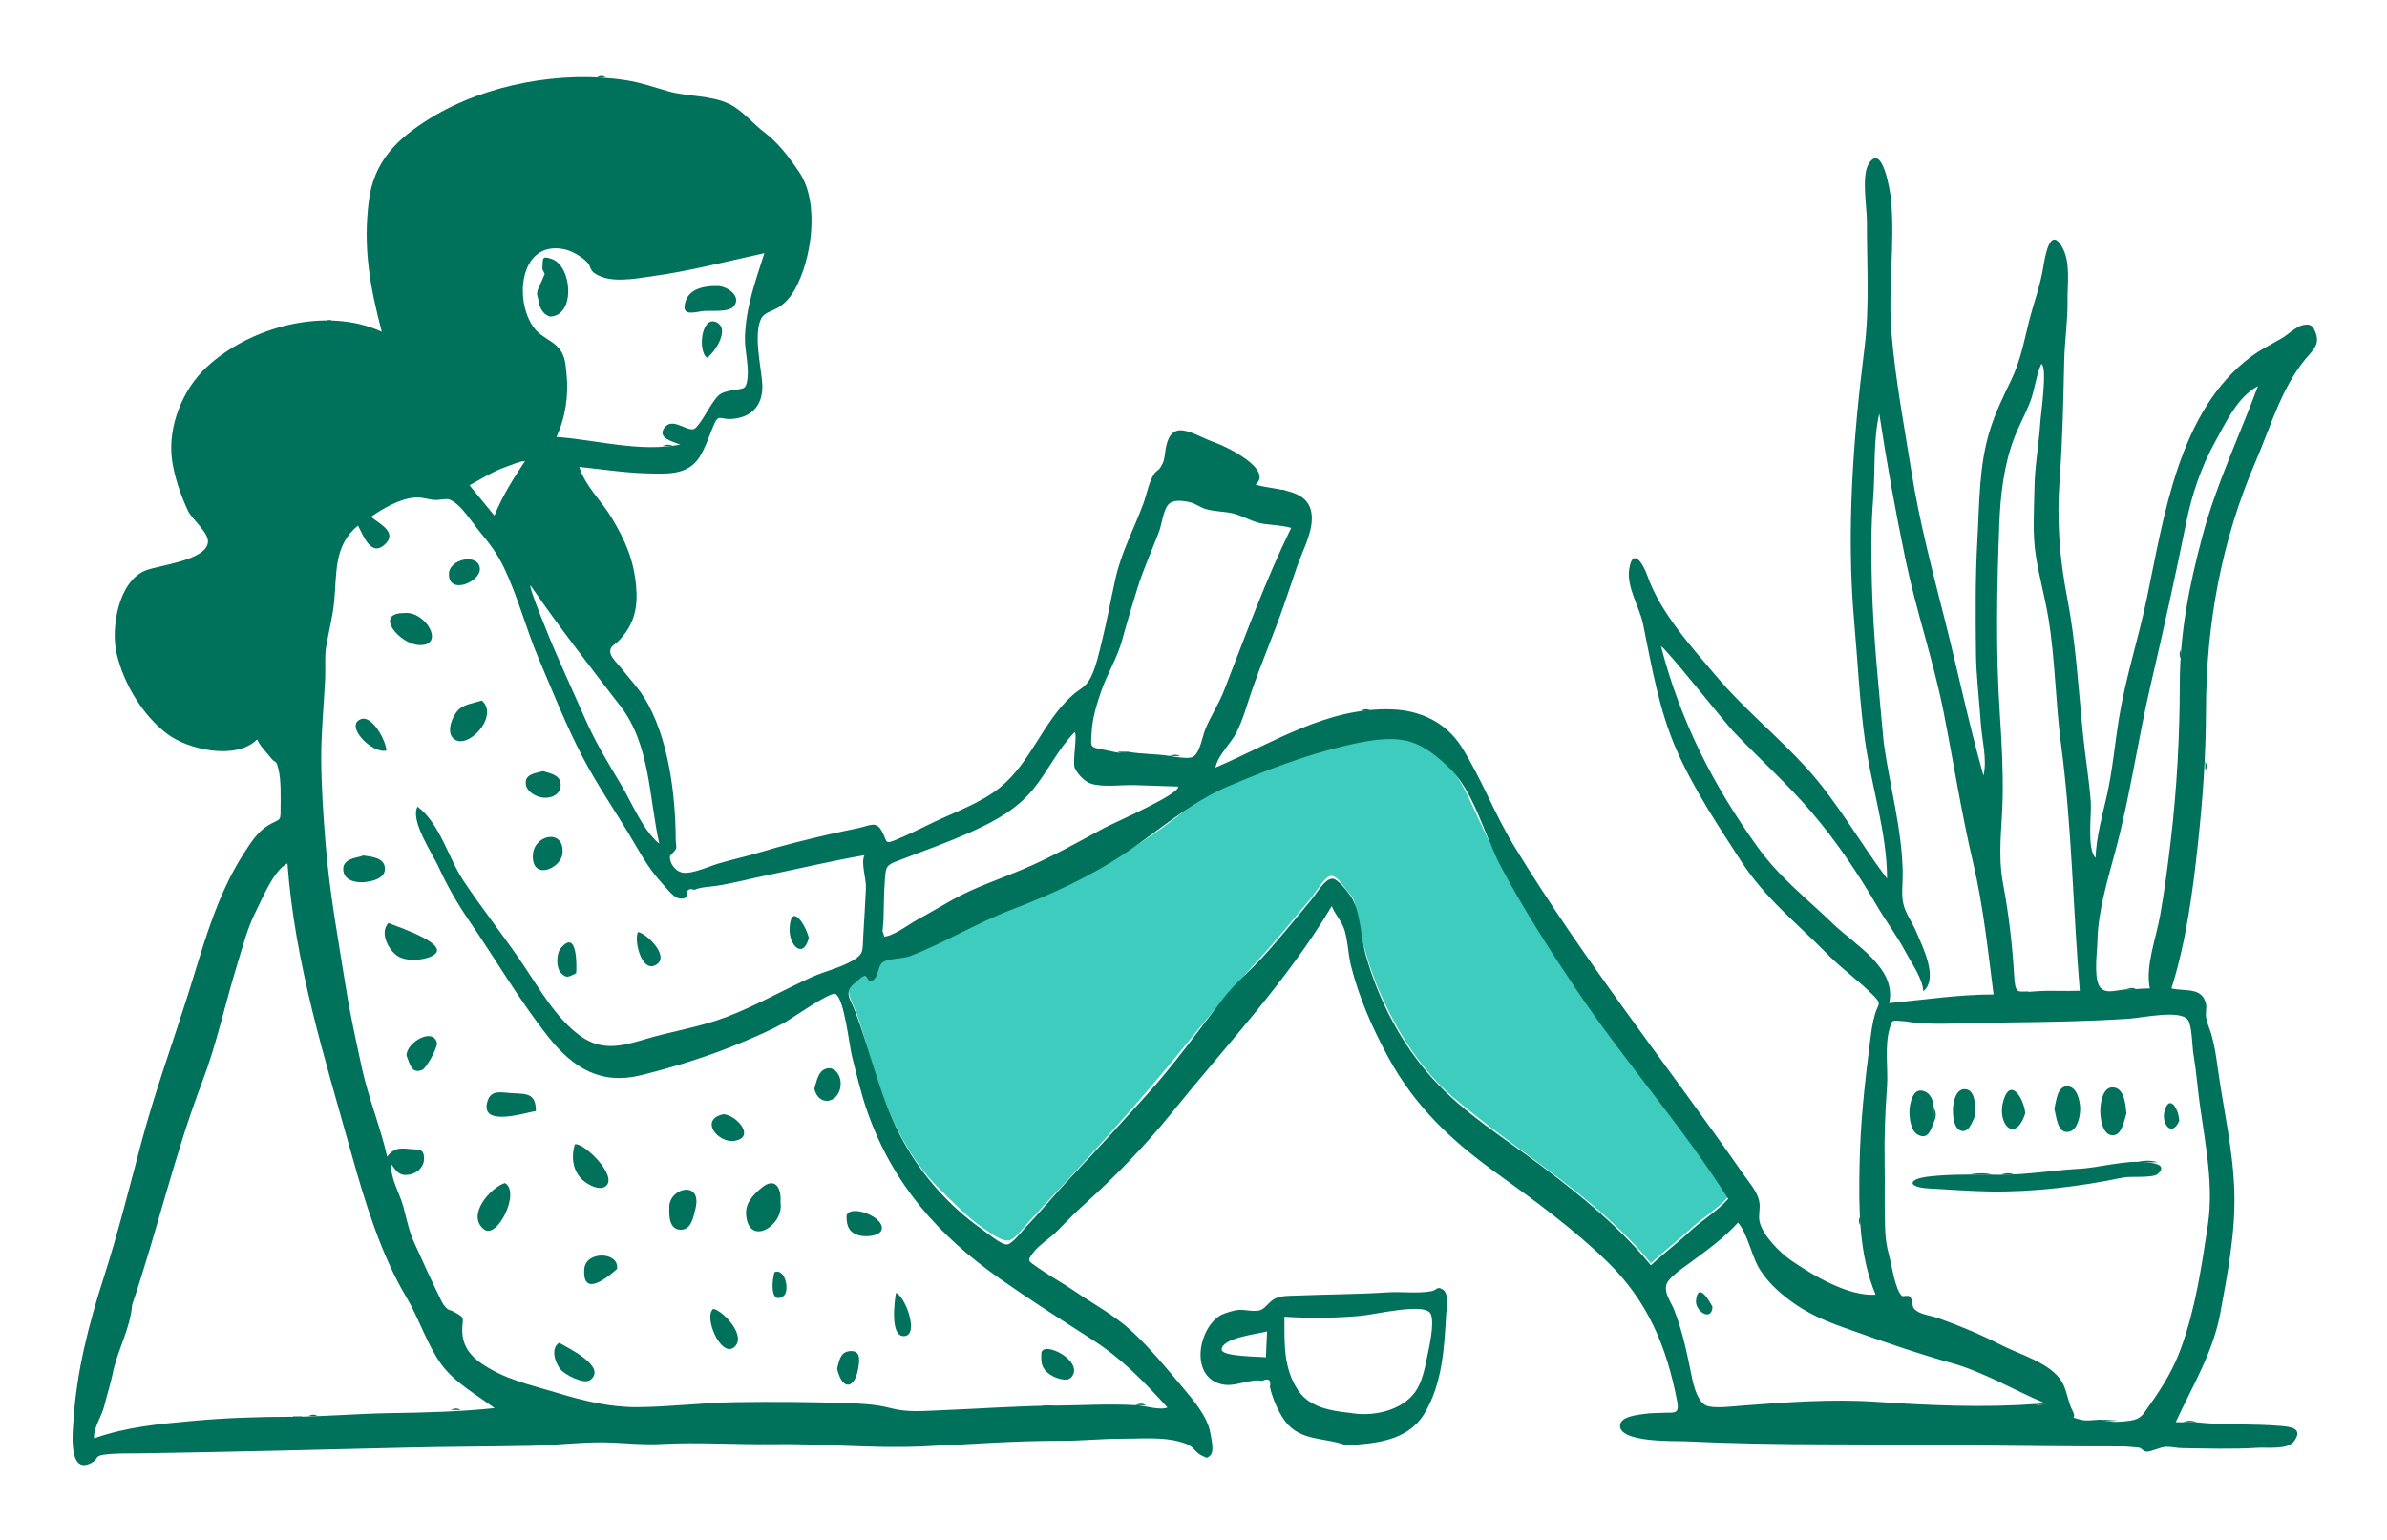 <svg width="341" height="220" viewBox="0 0 341 220" fill="none" xmlns="http://www.w3.org/2000/svg">
<g filter="url(#filter0_d)">
<path fill-rule="evenodd" clip-rule="evenodd" d="M246.888 165.978C245.369 167.735 243.126 169.039 241.404 170.645C239.597 172.332 237.636 173.807 235.835 175.473C227.894 165.768 217.016 159.816 207.592 151.762C203.124 147.944 199.833 142.765 197.424 137.449C196.189 134.724 195.276 131.919 194.563 129.017C194.241 127.709 193.927 126.406 193.716 125.081C193.462 123.475 193.396 123.339 192.313 122.086C191.847 121.547 190.944 119.972 190.031 120.145C189.263 120.291 187.857 122.63 187.372 123.208C185.036 125.987 182.772 128.85 180.314 131.521C176.552 135.609 173.128 139.631 169.636 143.963C162.491 152.826 154.785 161.169 147.008 169.509C146.432 170.127 145.087 171.941 144.258 172.184C143.251 172.481 141.613 171.245 140.599 170.554C138.149 168.887 136.219 166.823 134.125 164.756C130.04 160.724 127.273 155.063 125.412 149.677C124.298 146.453 123.573 143.111 122.424 139.898C121.944 138.559 120.858 136.913 121.41 135.746C121.574 135.399 122.619 134.475 122.988 134.404C123.424 134.321 124.15 134.918 124.302 134.877C125.748 134.481 124.945 132.967 125.805 132.153C126.293 131.691 128.773 131.758 129.514 131.504C132.221 130.576 134.65 128.804 137.21 127.746C147.925 123.319 158.771 119.013 168.021 111.784C170.42 109.909 172.014 108.501 174.877 107.289C177.77 106.065 180.678 104.972 183.629 103.904C186.234 102.961 188.852 102.077 191.542 101.402C194.451 100.671 198.578 99.745 201.484 100.686C207.192 102.534 209.036 107.237 211.309 112.198C214.384 118.911 218.102 125.262 222.134 131.441C229.888 143.328 239.32 153.995 246.888 165.978Z" fill="#3DCCBE"/>
<path fill-rule="evenodd" clip-rule="evenodd" d="M74.988 60.888C74.674 60.728 72.222 61.727 71.81 61.879C70.166 62.489 68.617 63.503 67.068 64.327C68.255 65.772 69.443 67.217 70.629 68.662C71.793 65.808 73.289 63.453 74.988 60.888ZM75.797 78.646C75.393 78.691 78.803 86.886 79.202 87.806C80.651 91.152 82.172 94.466 83.64 97.804C85.063 101.039 86.867 104.015 88.685 107.037C90.24 109.621 91.84 113.632 94.186 115.546C92.704 108.975 92.9 101.42 88.651 95.904C84.248 90.184 79.894 84.599 75.797 78.646ZM246.888 166.27C240.307 155.85 232.07 146.632 225.209 136.398C221.366 130.668 217.627 124.864 214.393 118.764C212.04 114.327 210.578 107.996 206.945 104.604C205.344 103.11 203.633 101.647 201.484 100.977C198.544 100.061 194.496 100.969 191.542 101.694C186.038 103.043 180.661 105.139 175.448 107.34C170.159 109.572 165.648 113.582 160.87 116.804C155.744 120.26 150.196 122.778 144.454 124.982C139.454 126.901 135.005 129.657 130.032 131.588C129.041 131.973 127.018 131.917 126.187 132.419C125.291 132.959 125.644 134.555 124.556 135.144C124.066 135.41 123.902 134.447 123.526 134.463C123.065 134.482 122.645 135.023 122.201 135.365C120.393 136.759 121.501 137.689 122.217 139.608C124.549 145.861 125.803 152.222 129.079 158.124C131.772 162.976 135.626 167.324 140.164 170.536C140.854 171.025 143.104 172.919 143.914 172.793C144.644 172.68 146.128 170.74 146.632 170.214C148.917 167.824 151.006 165.254 153.289 162.86C156.818 159.161 160.216 155.363 163.64 151.614C167.616 147.261 171.135 142.329 174.716 137.679C176.363 135.539 178.483 133.797 180.314 131.813C182.776 129.145 185.036 126.278 187.372 123.5C188.078 122.659 189.262 120.508 190.36 120.534C191.129 120.551 192.486 122.363 192.888 122.931C194.384 125.041 194.378 128.852 195.121 131.486C196.937 137.909 200.21 144.183 204.699 149.139C209.163 154.068 214.881 157.574 220.161 161.535C225.881 165.828 231.299 170.221 235.835 175.765C237.636 174.098 239.597 172.624 241.404 170.937C243.126 169.33 245.369 168.027 246.888 166.27ZM162.186 195.75C163.465 195.763 165.632 196.55 166.776 196.076C163.381 192.32 160.264 189.097 155.969 186.344C151.512 183.488 147.07 180.657 142.741 177.61C134.018 171.47 127.601 164.189 123.957 153.963C123.019 151.33 122.39 148.568 121.703 145.862C121.333 144.404 120.596 137.584 119.346 136.995C118.605 136.646 113.029 140.565 112.146 141.053C110.08 142.195 108.007 143.081 105.871 143.975C101.281 145.897 96.549 147.363 91.682 148.587C85.846 150.054 81.871 147.626 78.256 143.039C74.154 137.836 70.746 131.964 66.996 126.5C65.291 124.014 63.878 121.532 62.619 118.791C61.794 116.997 58.525 112.158 59.655 110.246C62.878 112.7 64.037 117.579 66.233 120.864C68.969 124.958 72.052 128.819 74.802 132.909C77.115 136.349 79.474 140.517 82.891 142.99C85.897 145.165 88.752 144.496 91.986 143.519C95.906 142.334 99.97 141.75 103.812 140.281C107.969 138.691 111.903 136.436 115.959 134.597C117.85 133.74 120.114 133.253 121.896 132.184C123.432 131.263 123.203 130.776 123.316 128.816C123.448 126.528 123.599 124.238 123.701 121.948C123.768 120.41 122.937 118.324 123.501 117.175C118.896 117.974 114.395 119.043 109.822 119.989C107.318 120.507 104.904 121.147 102.375 121.554C101.411 121.709 100.093 121.705 99.23 122.125C98.541 121.927 98.19 122.053 98.176 122.502C98.143 122.746 98.091 122.986 98.02 123.223C96.608 123.865 95.786 122.487 94.561 121.166C93.05 119.535 91.918 117.698 90.81 115.781C88.331 111.496 85.473 107.466 83.179 103.06C80.841 98.569 78.942 93.76 76.959 89.101C75.141 84.826 73.976 80.202 71.966 76.029C71.069 74.166 69.933 72.625 68.605 71.051C67.51 69.752 65.825 66.951 64.189 66.354C63.757 66.197 62.624 66.462 62.133 66.427C61.154 66.357 60.281 65.997 59.279 66.076C57.109 66.246 54.743 67.618 53.01 68.824C54.13 69.823 56.933 71.037 54.92 72.836C52.966 74.583 51.887 71.449 51.141 70.077C47.63 72.96 48.138 76.935 47.732 81.008C47.52 83.135 46.963 85.23 46.603 87.324C46.344 88.832 46.526 90.391 46.452 91.931C46.263 95.842 45.87 99.586 45.889 103.443C45.91 107.565 46.19 111.546 46.52 115.638C47.076 122.528 48.348 129.421 49.439 136.256C50.052 140.098 50.892 143.831 51.708 147.611C52.633 151.901 54.346 155.964 55.306 160.243C56.284 159 57.02 158.993 58.602 159.158C59.819 159.285 60.637 158.995 60.565 160.685C60.519 161.78 59.553 162.617 58.483 162.808C57.089 163.058 56.615 162.362 55.896 161.305C55.728 163.306 57.073 165.397 57.605 167.351C58.109 169.202 58.442 171.017 59.288 172.789C60.114 174.517 60.821 176.222 61.656 177.934C62.041 178.722 62.401 179.522 62.79 180.307C62.987 180.705 63.218 181.253 63.512 181.589C64.201 182.375 64.091 181.994 64.897 182.441C66.653 183.417 65.994 183.174 66.035 185.188C66.075 187.175 67.094 188.635 68.728 189.752C72.195 192.122 75.614 192.781 79.555 193.979C83.228 195.095 87.096 196.052 90.984 196.03C95.747 196.004 100.446 195.379 105.209 195.316C110.463 195.246 115.768 195.275 121.011 195.457C123.171 195.531 125.177 195.628 127.263 196.179C129.684 196.82 132.027 196.566 134.523 196.469C139.848 196.261 145.356 195.849 150.611 195.812C154.395 195.786 158.388 195.522 162.186 195.75ZM300.264 197.814C301.21 198.314 303.332 198.109 304.284 197.97C305.96 197.725 306.14 197.061 307.204 195.566C309.035 192.992 310.521 190.526 311.598 187.544C313.66 181.837 314.501 175.998 315.406 170.028C316.412 163.395 314.575 156.518 313.918 149.93C313.767 148.418 313.561 146.92 313.322 145.42C313.179 144.523 313.142 141.472 312.552 140.695C311.418 139.204 306.144 140.407 304.071 140.542C298.284 140.92 292.459 141.009 286.675 141.074C283.591 141.109 280.49 141.238 277.436 141.262C276.034 141.273 274.663 141.204 273.255 141.067C272.785 141.022 272.325 140.913 271.851 140.887C270.227 140.797 270.349 140.562 269.929 142C269.194 144.518 269.76 147.723 269.567 150.337C269.309 153.831 269.169 157.374 269.233 160.874C269.292 164.109 269.182 167.337 269.303 170.579C269.353 171.922 269.5 173.017 269.854 174.299C270.254 175.749 270.695 179.136 271.692 180.139C271.806 180.254 272.653 179.987 272.878 180.272C273.225 180.71 273.162 181.637 273.4 181.92C274.17 182.837 275.762 182.91 276.918 183.322C280.087 184.452 282.995 185.679 285.982 187.203C288.651 188.565 292.955 189.724 294.56 192.41C295.295 193.641 295.395 195.265 296.071 196.536C296.842 197.983 295.3 197.227 297.188 197.814C298.038 198.078 299.392 197.814 300.264 197.814ZM18.869 181.444C18.629 184.786 16.746 187.97 16.091 191.256C15.784 192.795 15.264 194.308 14.903 195.837C14.557 197.305 13.308 199.043 13.435 200.495C18.045 198.853 22.714 198.44 27.532 197.997C32.099 197.577 36.923 197.41 41.451 197.408C46.065 197.405 50.999 196.955 55.75 196.885C60.719 196.812 65.763 196.683 70.659 196.168C68.099 194.271 64.895 192.49 63.004 189.852C60.949 186.983 59.882 183.39 58.073 180.363C54.444 174.289 52.136 166.753 50.234 159.929C46.393 146.154 42.101 132.633 41.067 118.344C39.098 119.353 37.535 123.264 36.55 125.212C35.291 127.699 34.633 130.394 33.815 133.038C32.131 138.482 30.965 144.127 28.903 149.519C24.962 159.827 22.428 170.935 18.869 181.444ZM269.109 101.158C269.961 107.319 271.749 113.56 271.817 119.795C271.832 121.167 271.6 122.69 271.886 124.043C272.191 125.487 273.184 126.763 273.758 128.136C274.668 130.314 276.972 134.779 274.75 136.625C274.705 134.874 273.102 132.649 272.294 131.117C271.077 128.809 269.478 126.699 268.159 124.448C265.397 119.737 262.303 115.127 258.744 110.974C255.277 106.928 251.282 103.339 247.606 99.487C246.502 98.33 237.642 87.189 237.29 87.345C240.038 97.943 244.709 107.164 251.103 116.037C254.237 120.387 257.999 123.25 261.815 126.935C264.993 130.004 270.982 133.286 269.883 138.314C274.851 137.837 279.785 137.074 284.798 137.074C283.974 130.729 283.342 124.486 281.871 118.246C280.2 111.161 279.069 103.863 277.655 96.715C276.212 89.418 273.765 82.353 272.242 75.069C270.785 68.094 269.532 61.132 268.464 54.08C267.58 57.987 267.906 62.279 267.593 66.266C267.273 70.34 267.304 74.338 267.41 78.436C267.608 86.046 268.419 93.565 269.109 101.158ZM290.633 64.873C290.661 61.615 291.292 58.402 291.487 55.152C291.547 54.154 292.54 47.352 291.614 46.996C290.852 48.657 290.675 50.782 289.983 52.525C289.292 54.265 288.367 55.923 287.704 57.676C286.268 61.473 285.772 65.77 285.617 69.807C285.267 78.938 285.086 88.048 285.7 97.179C285.963 101.093 286.165 105.013 286.093 108.935C286.014 113.25 285.353 116.995 286.155 121.275C286.95 125.513 287.449 129.733 287.713 134.033C287.899 137.051 287.974 136.837 290.853 136.625C292.932 136.472 295.031 136.636 297.112 136.541C296.139 124.778 295.98 112.992 294.425 101.275C293.632 95.297 293.611 89.233 292.625 83.278C292.136 80.319 291.314 77.421 290.842 74.459C290.335 71.279 290.585 68.077 290.633 64.873ZM80.078 57.471C85.621 57.951 91.517 59.608 97.199 58.514C96.262 58.135 93.811 57.611 94.914 56.114C96.036 54.592 97.926 56.523 99.044 56.323C99.734 56.2 101.258 53.317 101.683 52.72C102.648 51.364 102.764 51.127 104.499 50.779C106.18 50.443 106.561 50.807 106.774 49.136C107.018 47.215 106.354 45.054 106.419 43.09C106.561 38.859 107.926 35.15 109.196 31.17C103.799 32.344 98.523 33.736 93.005 34.492C90.646 34.816 86.976 35.562 84.834 33.959C84.276 33.542 84.365 32.979 83.909 32.496C83.145 31.685 81.726 30.846 80.642 30.615C73.967 29.194 73.316 38.709 76.661 42.269C77.499 43.161 78.664 43.602 79.522 44.419C80.667 45.51 80.761 46.658 80.928 48.322C81.242 51.443 80.816 54.576 79.484 57.431L80.078 57.471ZM161.072 102.389C163.042 102.763 165.099 102.678 167.074 102.997C167.776 103.11 169.88 103.506 170.497 103.096C171.44 102.469 171.775 100.171 172.22 99.101C173.004 97.219 174.113 95.577 174.86 93.66C177.913 85.832 180.761 77.973 184.454 70.412C183.038 70.044 181.952 70.03 180.525 69.84C179.039 69.641 177.692 68.763 176.274 68.385C174.926 68.026 173.515 68.118 172.18 67.7C171.444 67.471 170.813 66.96 170.088 66.781C168.932 66.497 167.583 66.331 166.896 67.09C166.191 67.868 165.944 70.002 165.561 71.007C164.54 73.685 163.354 76.269 162.498 79.009C161.727 81.479 160.993 83.924 160.314 86.417C159.596 89.049 158.182 91.219 157.32 93.733C156.665 95.647 156.047 97.604 155.949 99.644C155.854 101.635 155.564 101.762 157.555 102.08C158.56 102.241 160.126 102.838 161.072 102.389ZM290.71 195.581C291.223 195.821 291.707 195.789 292.161 195.486C287.712 193.607 283.384 191 278.742 189.711C274.388 188.502 270.156 187.057 265.962 185.568C262.554 184.358 259.489 183.416 256.408 181.287C254.537 179.994 252.876 178.541 251.59 176.652C250.159 174.549 249.841 171.556 248.291 169.662C246.2 171.959 243.742 173.699 241.268 175.524C240.411 176.155 238.358 177.532 238.065 178.51C237.695 179.743 238.685 180.922 239.175 182.17C240.429 185.367 241.042 188.561 241.722 191.884C241.995 193.216 242.583 195.218 243.677 195.775C244.673 196.283 247.558 195.914 248.798 195.82C255.265 195.33 261.617 194.828 268.123 195.274C275.485 195.779 283.367 196.128 290.71 195.581ZM303.626 136.356C304.802 136.36 305.95 136.213 307.121 136.213C306.445 133.057 308.025 128.973 308.585 125.823C309.212 122.299 309.689 118.655 310.107 115.103C310.988 107.62 311.388 100.229 311.399 92.692C311.41 85.399 312.737 78.734 314.597 71.723C316.594 64.194 319.864 57.422 322.568 50.161C319.602 51.728 317.96 55.397 316.402 58.202C314.432 61.748 313.12 65.675 312.315 69.656C310.763 77.335 309.061 85.039 307.27 92.706C305.406 100.689 304.309 108.746 302.173 116.664C301.131 120.525 299.715 125.275 299.636 129.257C299.604 130.905 299.107 134.354 299.854 135.785C300.552 137.123 302.095 136.493 303.626 136.356ZM126.215 126.451C126.153 127.271 126.094 128.051 125.949 128.861C127.577 128.845 129.638 127.156 131.035 126.398C132.736 125.474 134.439 124.455 136.102 123.526C139.314 121.733 142.96 120.552 146.389 119.079C150.329 117.387 153.949 115.342 157.717 113.305C159.032 112.593 168.49 108.494 168.331 107.374C166.255 107.305 164.178 107.236 162.102 107.167C160.322 107.108 157.565 107.51 155.86 106.96C154.927 106.658 153.878 105.548 153.526 104.678C153.177 103.818 153.961 99.862 153.506 99.609C151.182 101.982 149.721 105.135 147.643 107.695C145.347 110.524 142.38 112.176 139.111 113.679C135.5 115.339 131.763 116.625 128.072 118.048C126.516 118.648 126.547 118.991 126.411 120.697C126.26 122.605 126.276 124.539 126.215 126.451ZM313.848 198.202C317.762 198.623 321.774 198.383 325.718 198.711C327.154 198.83 329.144 199.007 327.699 200.934C326.79 202.147 323.877 201.758 322.556 201.842C319.008 202.068 315.252 201.946 311.697 201.894C310.948 201.883 310.121 201.66 309.364 201.71C308.491 201.768 307.445 202.396 306.649 202.391C306.158 202.388 305.982 201.871 305.559 201.823C304.638 201.72 303.716 201.644 302.787 201.644C288.733 201.647 274.872 201.365 260.854 201.35C254.15 201.343 247.339 201.227 240.639 200.912C239.232 200.846 231.218 201.134 231.44 198.6C231.554 197.296 234.17 197.112 235.124 196.973C235.831 196.87 236.565 196.887 237.274 196.849C239.156 196.748 239.981 197.201 239.584 195.141C238.077 187.328 235.378 180.871 229.612 175.254C224.896 170.66 219.218 166.494 213.877 162.658C207.392 158 202.131 153.102 198.281 145.975C196.032 141.813 194.15 137.558 192.995 132.956C192.579 131.3 192.57 129.418 192.06 127.821C191.668 126.593 190.775 125.733 190.249 124.46C183.797 135.237 175.246 144.253 167.405 153.97C163.658 158.612 159.384 163.021 154.908 167.06C153.579 168.258 152.34 169.51 151.1 170.799C150.063 171.879 148.416 172.838 147.54 174.036C146.7 175.185 146.907 175.13 148.186 176.042C149.876 177.248 151.739 178.25 153.455 179.425C156.2 181.305 159.195 182.893 161.649 185.155C164.302 187.601 166.621 190.434 168.94 193.193C170.486 195.031 172.514 197.39 172.903 199.715C173.032 200.484 173.521 202.386 172.876 202.949C172.324 203.431 172.38 203.248 171.695 202.954C170.798 202.57 170.534 201.687 169.438 201.266C166.633 200.19 163.24 200.56 160.322 200.546C157.403 200.533 154.46 200.861 151.542 200.849C144.879 200.822 138.359 201.361 131.698 201.651C124.624 201.958 117.463 201.22 110.412 201.325C105.188 201.402 99.825 201.012 94.457 201.302C91.695 201.451 88.983 201.106 86.291 201.067C82.766 201.016 79.146 201.496 75.591 201.564C69.755 201.677 63.991 201.676 58.12 201.816C45.492 202.119 32.931 202.431 20.296 202.631C18.61 202.657 16.765 202.6 15.099 202.79C13.331 202.992 14.244 203.367 13.031 204.004C9.635 205.785 10.419 199.182 10.501 197.883C10.937 190.923 12.704 184.097 14.827 177.49C16.842 171.223 18.477 164.664 20.183 158.261C22.051 151.254 24.484 144.534 26.693 137.595C28.957 130.485 30.8 123.098 34.912 116.796C35.849 115.36 36.817 113.816 38.323 112.911C40.012 111.896 40.085 112.489 40.083 110.632C40.082 108.883 40.19 106.547 39.777 104.879C39.404 103.371 39.462 104.265 38.622 103.182C37.939 102.301 37.224 101.699 36.734 100.63C33.722 103.684 26.827 102.072 23.917 99.873C20.356 97.181 17.643 92.641 16.649 88.316C15.851 84.843 16.83 78.223 20.674 76.553C22.548 75.739 29.43 75.123 29.706 72.47C29.848 71.1 27.425 69.174 26.866 67.997C25.831 65.815 24.836 62.913 24.548 60.521C23.986 55.852 26.105 50.632 29.481 47.479C35.674 41.694 46.571 38.725 54.538 42.395C52.854 35.964 51.838 30.417 52.686 23.727C53.416 17.964 56.816 14.74 61.495 11.869C69.479 6.97 80.337 5.036 89.466 6.461C91.541 6.785 93.532 7.479 95.453 8.032C98.243 8.834 101.584 8.567 104.219 9.871C106.129 10.816 107.58 12.7 109.258 13.957C111.217 15.425 112.844 17.616 114.205 19.642C117.116 23.975 115.979 32.016 113.543 36.366C113.02 37.298 112.375 38.084 111.511 38.72C110.611 39.383 109.239 39.589 108.775 40.448C107.587 42.649 108.733 47.414 108.892 49.793C109.076 52.555 107.68 54.63 104.547 54.851C102.735 54.978 102.678 53.927 101.81 56.09C101.248 57.492 100.737 59.02 99.925 60.305C98.252 62.954 95.188 62.695 92.397 62.624C89.166 62.54 85.983 62.03 82.75 61.708C83.604 64.443 85.941 66.567 87.401 69.004C89.374 72.3 90.562 75.033 90.883 78.873C91.129 81.824 90.598 84.154 88.579 86.35C87.743 87.259 87.002 87.304 87.209 88.352C87.336 88.992 88.442 90.047 88.833 90.558C89.869 91.908 91.071 93.148 91.982 94.59C95.489 100.14 96.525 108.599 96.534 115.059C96.534 115.356 96.692 115.986 96.561 116.292C96.465 116.518 95.729 117.235 95.718 117.297C95.574 118.127 96.384 119.551 97.655 119.692C98.989 119.84 101.434 118.726 102.676 118.36C104.662 117.774 106.688 117.342 108.67 116.74C111.872 115.768 115.059 114.994 118.314 114.232C119.785 113.889 121.264 113.602 122.739 113.281C124.42 112.915 125.201 112.207 126.069 113.917C126.813 115.385 126.35 115.651 128.153 114.912C129.943 114.177 131.692 113.266 133.44 112.437C136.522 110.975 140.193 109.671 142.852 107.512C147.288 103.911 148.93 98.176 153.175 94.355C154.357 93.291 155.063 93.272 155.81 91.798C156.61 90.22 157.022 88.197 157.443 86.5C158.18 83.529 158.704 80.547 159.372 77.578C160.204 73.879 162.003 70.53 163.316 67.002C163.827 65.628 164.092 63.881 164.917 62.646C165.136 62.318 165.554 62.133 165.724 61.862C166.311 60.932 166.305 60.676 166.457 59.557C167.168 54.326 170.291 57.078 173.703 58.277C175.14 58.783 181.967 62.06 179.36 64.24C182.467 65.142 187.444 64.652 187.402 69.105C187.381 71.387 186.016 73.828 185.284 75.963C184.633 77.86 184.004 79.763 183.343 81.657C181.896 85.804 180.139 89.828 178.726 93.988C178.082 95.884 177.551 97.825 176.655 99.614C175.864 101.192 173.949 102.932 173.634 104.659C181.915 101.126 189.575 96.018 198.844 96.344C202.902 96.486 206.585 98.192 208.826 101.76C211.636 106.233 213.485 111.241 216.232 115.755C226.223 132.176 238.14 147.094 249.109 162.835C249.951 164.045 251.035 165.188 251.327 166.683C251.518 167.658 251.148 168.634 251.376 169.571C251.851 171.518 254.248 173.949 255.874 175.068C258.99 177.213 264.056 180.238 267.944 179.97C265.504 174.105 265.536 167.679 265.65 161.423C265.758 155.481 266.4 149.586 267.162 143.704C267.335 142.374 267.485 141.14 267.868 139.85C268.306 138.371 268.909 138.511 267.595 137.181C265.571 135.133 263.165 133.448 261.125 131.374C256.714 126.89 252.193 123.375 248.721 118.021C245.419 112.927 241.936 107.687 239.492 102.11C236.976 96.368 235.97 90.236 234.721 84.156C234.214 81.689 232.366 78.934 232.737 76.357C233.207 73.101 234.717 75.472 235.331 77.225C237.207 82.574 241.599 87.362 245.237 91.664C249.168 96.311 253.975 100.2 258.078 104.712C262.546 109.627 265.606 115.275 269.579 120.521C269.579 114.011 267.356 107.381 266.447 100.94C265.647 95.271 265.396 89.585 264.89 83.891C263.741 70.958 264.734 57.644 266.346 44.803C267.112 38.705 266.677 32.75 266.7 26.631C266.708 24.683 265.902 20.195 266.929 18.467C268.897 15.157 270.044 22.395 270.144 23.474C270.739 29.902 269.672 36.259 270.217 42.66C270.787 49.345 272.023 55.842 273.075 62.449C274.214 69.603 276.07 76.595 277.846 83.612C279.711 90.979 281.28 98.5 283.353 105.808C283.912 103.511 283.128 100.689 282.973 98.349C282.752 95.001 282.319 91.653 282.282 88.296C282.222 82.945 282.181 77.496 282.483 72.171C282.782 66.922 282.691 61.422 284.301 56.365C285.065 53.965 286.186 51.624 287.282 49.363C288.635 46.575 289.113 43.872 289.862 40.907C290.503 38.367 291.442 35.895 291.87 33.305C292.135 31.694 292.877 26.939 294.721 30.541C295.792 32.633 295.329 35.732 295.359 37.979C295.398 40.859 294.957 43.659 294.889 46.527C294.758 52.154 294.663 57.774 294.243 63.392C293.803 69.285 294.188 74.567 295.309 80.374C296.536 86.731 296.895 93.101 297.531 99.535C297.859 102.857 298.412 106.161 298.679 109.488C298.82 111.25 298.096 116.302 299.358 117.557C299.48 114.505 300.354 111.451 301.017 108.478C301.803 104.955 302.12 101.252 302.698 97.678C303.636 91.89 305.454 86.361 306.658 80.637C309.138 68.838 311.199 53.673 321.593 45.949C322.953 44.939 324.447 44.193 325.917 43.361C326.75 42.89 327.986 41.672 328.939 41.46C329.978 41.228 330.412 41.408 330.833 42.614C331.421 44.295 330.346 45.08 329.343 46.301C325.871 50.527 324.388 55.943 322.245 60.898C317.336 72.245 315.164 84.213 315.14 96.478C315.126 102.899 314.684 109.092 313.999 115.474C313.262 122.342 312.292 129.606 310.205 136.213C312.298 136.682 314.569 135.983 315.137 138.415C315.276 139.013 315.024 139.72 315.178 140.497C315.328 141.253 315.689 142.005 315.903 142.749C316.344 144.287 316.577 145.804 316.792 147.383C317.621 153.486 319.046 159.291 319.198 165.479C319.337 171.199 318.217 176.995 317.186 182.605C316.146 188.255 313.165 193.072 310.818 198.182C311.828 198.182 312.838 198.192 313.848 198.202Z" fill="#00715B"/>
<path fill-rule="evenodd" clip-rule="evenodd" d="M181.012 185.214C179.899 185.529 174.526 186.122 174.527 187.809C174.527 188.82 179.894 188.8 180.844 188.91C180.9 187.678 180.956 186.446 181.012 185.214ZM192.874 196.849C195.97 197.438 200.174 196.61 202.153 193.88C203.079 192.605 203.517 190.664 203.818 189.142C204.106 187.691 204.994 184.071 204.39 182.711C203.648 181.041 196.533 182.786 194.461 182.978C190.847 183.312 187.109 183.351 183.492 183.115C183.492 186.85 183.301 190.49 185.497 193.705C187.082 196.024 190.058 196.572 192.874 196.849ZM192.251 201.462C188.887 200.231 185.354 201.031 183.163 197.419C182.607 196.503 182.139 195.517 181.803 194.5C181.639 194.054 181.511 193.597 181.42 193.129C181.591 192.122 181.222 191.838 180.314 192.277C178.53 191.931 176.575 193.155 174.696 192.794C170.14 191.919 170.968 185.392 174.025 183.133C174.629 182.687 175.233 182.562 175.924 182.342C177.448 181.856 178.273 182.399 179.667 182.261C180.793 182.15 181.103 180.968 182.314 180.448C183.106 180.108 184.207 180.134 185.04 180.099C189.401 179.92 193.776 179.922 198.165 179.638C200.212 179.505 202.422 179.829 204.427 179.48C205.366 179.316 205.232 178.691 206.121 179.239C207.041 179.807 206.644 181.906 206.597 182.743C206.329 187.583 206.04 192.774 203.447 197.006C201.075 200.877 196.407 201.273 192.251 201.462Z" fill="#00715B"/>
<path fill-rule="evenodd" clip-rule="evenodd" d="M14.558 202.796C15.641 202.784 16.723 202.773 17.802 202.762C16.718 202.773 15.638 202.785 14.558 202.796Z" fill="#00715B"/>
<path fill-rule="evenodd" clip-rule="evenodd" d="M315.146 99.596C315.144 98.556 315.142 97.516 315.14 96.478C315.142 97.519 315.144 98.557 315.146 99.596Z" fill="#00715B"/>
<path fill-rule="evenodd" clip-rule="evenodd" d="M39.781 103.866C39.777 104.879 39.774 105.892 39.77 106.902C39.773 105.889 39.777 104.877 39.781 103.866Z" fill="#00715B"/>
<path fill-rule="evenodd" clip-rule="evenodd" d="M129.762 201.648C130.623 201.649 131.485 201.65 132.342 201.652C131.479 201.651 130.621 201.65 129.762 201.648Z" fill="#00715B"/>
<path fill-rule="evenodd" clip-rule="evenodd" d="M77.47 201.441C78.331 201.444 79.192 201.446 80.049 201.45C79.186 201.447 78.328 201.444 77.47 201.441Z" fill="#00715B"/>
<path fill-rule="evenodd" clip-rule="evenodd" d="M265.763 159.374C265.726 160.057 265.687 160.741 265.65 161.423C265.688 160.739 265.726 160.056 265.763 159.374Z" fill="#00715B"/>
<path fill-rule="evenodd" clip-rule="evenodd" d="M313.848 198.202C313.183 198.195 312.517 198.189 311.852 198.182C312.52 197.903 313.186 197.915 313.848 198.202Z" fill="#00715B"/>
<path fill-rule="evenodd" clip-rule="evenodd" d="M254.76 201.23C255.238 201.222 255.715 201.215 256.188 201.207C255.709 201.214 255.234 201.222 254.76 201.23Z" fill="#00715B"/>
<path fill-rule="evenodd" clip-rule="evenodd" d="M314.887 108.032C314.899 107.515 314.911 106.999 314.922 106.484C314.911 107.001 314.899 107.517 314.887 108.032Z" fill="#00715B"/>
<path fill-rule="evenodd" clip-rule="evenodd" d="M270.217 42.66C270.178 42.127 270.138 41.595 270.099 41.063C270.138 41.596 270.178 42.129 270.217 42.66Z" fill="#00715B"/>
<path fill-rule="evenodd" clip-rule="evenodd" d="M315.123 101.631C315.129 101.097 315.136 100.563 315.142 100.03C315.136 100.565 315.129 101.098 315.123 101.631Z" fill="#00715B"/>
<path fill-rule="evenodd" clip-rule="evenodd" d="M164.906 200.567C165.331 200.573 165.756 200.579 166.177 200.585C165.751 200.578 165.329 200.573 164.906 200.567Z" fill="#00715B"/>
<path fill-rule="evenodd" clip-rule="evenodd" d="M274.304 201.438C274.719 201.446 275.134 201.455 275.546 201.464C275.129 201.455 274.717 201.447 274.304 201.438Z" fill="#00715B"/>
<path fill-rule="evenodd" clip-rule="evenodd" d="M319.15 163.871C319.12 163.402 319.09 162.934 319.061 162.466C319.091 162.935 319.12 163.403 319.15 163.871Z" fill="#00715B"/>
<path fill-rule="evenodd" clip-rule="evenodd" d="M311.697 201.894C312.035 201.892 312.373 201.89 312.706 201.889C312.367 201.891 312.032 201.893 311.697 201.894Z" fill="#00715B"/>
<path fill-rule="evenodd" clip-rule="evenodd" d="M265.652 201.46C265.987 201.452 266.321 201.443 266.653 201.435C266.317 201.444 265.984 201.452 265.652 201.46Z" fill="#00715B"/>
<path fill-rule="evenodd" clip-rule="evenodd" d="M190.427 201.204C190.796 201.202 191.164 201.2 191.529 201.197C191.16 201.199 190.794 201.202 190.427 201.204Z" fill="#00715B"/>
<path fill-rule="evenodd" clip-rule="evenodd" d="M105.477 201.203C105.827 201.205 106.177 201.208 106.524 201.211C106.172 201.209 105.825 201.206 105.477 201.203Z" fill="#00715B"/>
<path fill-rule="evenodd" clip-rule="evenodd" d="M84.811 201.259C85.168 201.239 85.525 201.219 85.879 201.2C85.52 201.22 85.166 201.239 84.811 201.259Z" fill="#00715B"/>
<path fill-rule="evenodd" clip-rule="evenodd" d="M183.75 65.189C183.219 65.143 182.688 65.098 182.156 65.052C182.688 65.089 183.251 64.774 183.75 65.189Z" fill="#00715B"/>
<path fill-rule="evenodd" clip-rule="evenodd" d="M319.2 198.404C318.676 198.352 318.152 198.298 317.628 198.245C318.153 198.298 318.676 198.352 319.2 198.404Z" fill="#00715B"/>
<path fill-rule="evenodd" clip-rule="evenodd" d="M282.655 68.415C282.62 68.874 282.584 69.334 282.549 69.791C282.584 69.332 282.62 68.873 282.655 68.415Z" fill="#00715B"/>
<path fill-rule="evenodd" clip-rule="evenodd" d="M315.255 87.554C315.29 87.119 315.326 86.684 315.362 86.25C315.326 86.686 315.29 87.12 315.255 87.554Z" fill="#00715B"/>
<path fill-rule="evenodd" clip-rule="evenodd" d="M282.446 75.536C282.408 75.994 282.37 76.452 282.333 76.909C282.371 76.45 282.408 75.993 282.446 75.536Z" fill="#00715B"/>
<path fill-rule="evenodd" clip-rule="evenodd" d="M315.033 105.121C315.029 104.679 315.026 104.236 315.023 103.794C315.309 104.236 315.297 104.678 315.033 105.121Z" fill="#00715B"/>
<path fill-rule="evenodd" clip-rule="evenodd" d="M265.771 168.725C265.767 169.169 265.763 169.613 265.758 170.055C265.465 169.608 265.524 169.165 265.771 168.725Z" fill="#00715B"/>
<path fill-rule="evenodd" clip-rule="evenodd" d="M299.166 117.366C299.115 116.916 299.063 116.467 299.012 116.019C299.064 116.469 299.115 116.917 299.166 117.366Z" fill="#00715B"/>
<path fill-rule="evenodd" clip-rule="evenodd" d="M22.644 76.126C22.296 76.585 21.823 76.271 21.41 76.327C21.822 76.26 22.233 76.193 22.644 76.126Z" fill="#00715B"/>
<path fill-rule="evenodd" clip-rule="evenodd" d="M194.419 179.956C193.981 179.957 193.542 179.957 193.103 179.958C193.542 179.957 193.981 179.956 194.419 179.956Z" fill="#00715B"/>
<path fill-rule="evenodd" clip-rule="evenodd" d="M264.536 78.012C264.577 78.386 264.617 78.759 264.658 79.131C264.617 78.757 264.577 78.385 264.536 78.012Z" fill="#00715B"/>
<path fill-rule="evenodd" clip-rule="evenodd" d="M47.644 40.939C47.203 40.948 46.762 40.956 46.321 40.965C46.757 40.708 47.197 40.634 47.644 40.939Z" fill="#00715B"/>
<path fill-rule="evenodd" clip-rule="evenodd" d="M282.435 81.993C282.407 82.384 282.378 82.775 282.35 83.165C282.378 82.774 282.407 82.383 282.435 81.993Z" fill="#00715B"/>
<path fill-rule="evenodd" clip-rule="evenodd" d="M270.336 33.943C270.37 33.586 270.404 33.229 270.438 32.874C270.404 33.232 270.37 33.587 270.336 33.943Z" fill="#00715B"/>
<path fill-rule="evenodd" clip-rule="evenodd" d="M266.869 32.825C266.834 33.212 266.799 33.599 266.765 33.985C266.8 33.597 266.834 33.211 266.869 32.825Z" fill="#00715B"/>
<path fill-rule="evenodd" clip-rule="evenodd" d="M75.217 6.967C74.769 7.021 74.32 7.076 73.871 7.13C74.32 7.075 74.769 7.021 75.217 6.967Z" fill="#00715B"/>
<path fill-rule="evenodd" clip-rule="evenodd" d="M42.791 41.247C42.33 41.294 41.869 41.341 41.409 41.388C41.87 41.341 42.33 41.294 42.791 41.247Z" fill="#00715B"/>
<path fill-rule="evenodd" clip-rule="evenodd" d="M295.257 42.382C295.285 42.022 295.313 41.661 295.341 41.303C295.313 41.663 295.285 42.023 295.257 42.382Z" fill="#00715B"/>
<path fill-rule="evenodd" clip-rule="evenodd" d="M27.669 101.824C27.934 101.828 28.2 101.831 28.461 101.835C28.194 101.831 27.932 101.828 27.669 101.824Z" fill="#00715B"/>
<path fill-rule="evenodd" clip-rule="evenodd" d="M266.882 146.277C266.855 146.675 266.829 147.074 266.802 147.472C266.829 147.073 266.856 146.675 266.882 146.277Z" fill="#00715B"/>
<path fill-rule="evenodd" clip-rule="evenodd" d="M293.949 68.66C293.938 68.275 293.927 67.891 293.916 67.508C293.928 67.893 293.938 68.276 293.949 68.66Z" fill="#00715B"/>
<path fill-rule="evenodd" clip-rule="evenodd" d="M86.519 6.057C86.11 6.057 85.701 6.058 85.292 6.058C85.701 5.776 86.11 5.784 86.519 6.057Z" fill="#00715B"/>
<path fill-rule="evenodd" clip-rule="evenodd" d="M195.784 96.528C195.336 96.539 194.888 96.551 194.44 96.562C194.88 96.251 195.329 96.243 195.784 96.528Z" fill="#00715B"/>
<path fill-rule="evenodd" clip-rule="evenodd" d="M234.959 200.551C235.224 200.557 235.49 200.563 235.753 200.569C235.486 200.564 235.222 200.557 234.959 200.551Z" fill="#00715B"/>
<path fill-rule="evenodd" clip-rule="evenodd" d="M244.966 201.018C245.231 201.009 245.496 201 245.758 200.99C245.492 201 245.229 201.009 244.966 201.018Z" fill="#00715B"/>
<path fill-rule="evenodd" clip-rule="evenodd" d="M88.356 201.203C88.632 201.21 88.909 201.217 89.182 201.224C88.905 201.217 88.63 201.21 88.356 201.203Z" fill="#00715B"/>
<path fill-rule="evenodd" clip-rule="evenodd" d="M318.92 159.424C318.881 159.044 318.841 158.663 318.802 158.285C318.841 158.666 318.881 159.045 318.92 159.424Z" fill="#00715B"/>
<path fill-rule="evenodd" clip-rule="evenodd" d="M282.774 95.361C282.806 95.723 282.837 96.085 282.868 96.445C282.837 96.082 282.805 95.721 282.774 95.361Z" fill="#00715B"/>
<path fill-rule="evenodd" clip-rule="evenodd" d="M296.684 89.142C296.641 88.758 296.598 88.374 296.556 87.992C296.599 88.376 296.641 88.759 296.684 89.142Z" fill="#00715B"/>
<path fill-rule="evenodd" clip-rule="evenodd" d="M90.601 201.432C90.88 201.428 91.16 201.423 91.436 201.42C91.155 201.424 90.878 201.428 90.601 201.432Z" fill="#00715B"/>
<path fill-rule="evenodd" clip-rule="evenodd" d="M192.251 201.462C192.523 201.45 192.794 201.438 193.062 201.426C192.79 201.438 192.521 201.45 192.251 201.462Z" fill="#00715B"/>
<path fill-rule="evenodd" clip-rule="evenodd" d="M294.414 61.099C294.402 60.71 294.389 60.321 294.377 59.933C294.39 60.322 294.402 60.711 294.414 61.099Z" fill="#00715B"/>
<path fill-rule="evenodd" clip-rule="evenodd" d="M64.134 201.686C64.406 201.684 64.678 201.682 64.947 201.68C64.673 201.683 64.404 201.685 64.134 201.686Z" fill="#00715B"/>
<path fill-rule="evenodd" clip-rule="evenodd" d="M294.3 201.682C294.58 201.685 294.86 201.688 295.136 201.691C294.855 201.689 294.577 201.686 294.3 201.682Z" fill="#00715B"/>
<path fill-rule="evenodd" clip-rule="evenodd" d="M300.345 201.649C300.615 201.668 300.886 201.688 301.153 201.706C300.881 201.687 300.613 201.668 300.345 201.649Z" fill="#00715B"/>
<path fill-rule="evenodd" clip-rule="evenodd" d="M302.786 201.644C303.062 201.652 303.337 201.661 303.609 201.667C303.333 201.659 303.06 201.651 302.786 201.644Z" fill="#00715B"/>
<path fill-rule="evenodd" clip-rule="evenodd" d="M315.322 90.685C315.304 90.302 315.286 89.919 315.268 89.537C315.286 89.921 315.304 90.303 315.322 90.685Z" fill="#00715B"/>
<path fill-rule="evenodd" clip-rule="evenodd" d="M130.585 196.628C131.422 196.584 132.26 196.541 133.097 196.497C132.26 196.541 131.422 196.584 130.585 196.628Z" fill="#00715B"/>
<path fill-rule="evenodd" clip-rule="evenodd" d="M80.078 57.471C80.804 57.534 81.531 57.597 82.257 57.66C81.53 57.597 80.804 57.534 80.078 57.471Z" fill="#00715B"/>
<path fill-rule="evenodd" clip-rule="evenodd" d="M285.266 89.066C285.288 89.76 285.311 90.453 285.334 91.144C285.311 90.451 285.288 89.758 285.266 89.066Z" fill="#00715B"/>
<path fill-rule="evenodd" clip-rule="evenodd" d="M300.264 197.814C301.022 197.86 301.781 197.905 302.539 197.951C301.776 197.986 301.001 198.204 300.264 197.814Z" fill="#00715B"/>
<path fill-rule="evenodd" clip-rule="evenodd" d="M295.774 115.79C295.78 115.128 295.786 114.467 295.791 113.807C295.785 114.469 295.78 115.129 295.774 115.79Z" fill="#00715B"/>
<path fill-rule="evenodd" clip-rule="evenodd" d="M293.832 136.573C294.498 136.582 295.164 136.591 295.829 136.599C295.163 136.59 294.498 136.582 293.832 136.573Z" fill="#00715B"/>
<path fill-rule="evenodd" clip-rule="evenodd" d="M126.263 124.943C126.246 125.448 126.23 125.952 126.214 126.453C126.231 125.949 126.247 125.446 126.263 124.943Z" fill="#00715B"/>
<path fill-rule="evenodd" clip-rule="evenodd" d="M304.911 103.598C304.884 104.099 304.857 104.601 304.83 105.1C304.858 104.598 304.884 104.098 304.911 103.598Z" fill="#00715B"/>
<path fill-rule="evenodd" clip-rule="evenodd" d="M290.71 195.581C291.194 195.548 291.678 195.516 292.161 195.485C291.797 195.776 291.431 195.8 290.71 195.581Z" fill="#00715B"/>
<path fill-rule="evenodd" clip-rule="evenodd" d="M287.469 130.005C287.502 130.546 287.535 131.086 287.568 131.625C287.535 131.084 287.502 130.545 287.469 130.005Z" fill="#00715B"/>
<path fill-rule="evenodd" clip-rule="evenodd" d="M106.404 44.652C106.409 44.13 106.414 43.608 106.419 43.087C106.414 43.61 106.409 44.131 106.404 44.652Z" fill="#00715B"/>
<path fill-rule="evenodd" clip-rule="evenodd" d="M288.055 136.682L289.86 136.643C289.264 136.931 288.663 136.941 288.055 136.682Z" fill="#00715B"/>
<path fill-rule="evenodd" clip-rule="evenodd" d="M304.706 140.536C304.281 140.54 303.855 140.543 303.432 140.548C303.859 140.544 304.283 140.54 304.706 140.536Z" fill="#00715B"/>
<path fill-rule="evenodd" clip-rule="evenodd" d="M148.844 195.789C149.433 195.797 150.023 195.805 150.612 195.812C150.018 196.11 149.428 196.152 148.844 195.789Z" fill="#00715B"/>
<path fill-rule="evenodd" clip-rule="evenodd" d="M37.857 197.525C38.455 197.472 39.054 197.418 39.651 197.365C39.054 197.418 38.455 197.472 37.857 197.525Z" fill="#00715B"/>
<path fill-rule="evenodd" clip-rule="evenodd" d="M285.473 93.52C285.503 94.063 285.532 94.605 285.561 95.147C285.532 94.603 285.503 94.062 285.473 93.52Z" fill="#00715B"/>
<path fill-rule="evenodd" clip-rule="evenodd" d="M94.613 58.745C95.117 58.496 95.625 58.455 96.138 58.718C95.63 58.727 95.121 58.736 94.613 58.745Z" fill="#00715B"/>
<path fill-rule="evenodd" clip-rule="evenodd" d="M268.984 99.787C269.025 100.245 269.067 100.703 269.109 101.159C269.067 100.701 269.025 100.244 268.984 99.787Z" fill="#00715B"/>
<path fill-rule="evenodd" clip-rule="evenodd" d="M311.568 89.104C311.309 88.656 311.318 88.211 311.58 87.769C311.576 88.215 311.572 88.66 311.568 89.104Z" fill="#00715B"/>
<path fill-rule="evenodd" clip-rule="evenodd" d="M285.556 73.554C285.556 74.007 285.556 74.46 285.556 74.912C285.556 74.458 285.556 74.006 285.556 73.554Z" fill="#00715B"/>
<path fill-rule="evenodd" clip-rule="evenodd" d="M303.626 136.356C304.145 136.197 304.664 135.972 305.181 136.362C304.662 136.36 304.144 136.358 303.626 136.356Z" fill="#00715B"/>
<path fill-rule="evenodd" clip-rule="evenodd" d="M135.949 196.423C136.471 196.374 136.993 196.326 137.515 196.277C136.993 196.326 136.471 196.374 135.949 196.423Z" fill="#00715B"/>
<path fill-rule="evenodd" clip-rule="evenodd" d="M64.371 196.424C64.849 196.214 65.326 196.103 65.797 196.44C65.321 196.434 64.846 196.429 64.371 196.424Z" fill="#00715B"/>
<path fill-rule="evenodd" clip-rule="evenodd" d="M162.186 195.75C162.697 195.526 163.208 195.403 163.712 195.765C163.203 195.76 162.695 195.755 162.186 195.75Z" fill="#00715B"/>
<path fill-rule="evenodd" clip-rule="evenodd" d="M48.355 129.592C48.393 130.054 48.432 130.516 48.47 130.976C48.431 130.514 48.393 130.053 48.355 129.592Z" fill="#00715B"/>
<path fill-rule="evenodd" clip-rule="evenodd" d="M167.074 102.997C167.577 102.814 168.079 102.718 168.573 103.024C168.073 103.015 167.574 103.006 167.074 102.997Z" fill="#00715B"/>
<path fill-rule="evenodd" clip-rule="evenodd" d="M285.465 116.741C285.493 117.192 285.521 117.644 285.549 118.094C285.521 117.642 285.493 117.192 285.465 116.741Z" fill="#00715B"/>
<path fill-rule="evenodd" clip-rule="evenodd" d="M48.029 76.019C47.988 76.382 47.946 76.746 47.905 77.108C47.947 76.743 47.988 76.381 48.029 76.019Z" fill="#00715B"/>
<path fill-rule="evenodd" clip-rule="evenodd" d="M18.869 181.444C18.843 181.798 18.818 182.152 18.792 182.503C18.819 182.149 18.844 181.796 18.869 181.444Z" fill="#00715B"/>
<path fill-rule="evenodd" clip-rule="evenodd" d="M295.997 119.129C295.969 118.764 295.941 118.398 295.912 118.033C295.941 118.4 295.969 118.765 295.997 119.129Z" fill="#00715B"/>
<path fill-rule="evenodd" clip-rule="evenodd" d="M259.358 195.066C259.807 195.069 260.255 195.073 260.703 195.076C260.255 195.073 259.806 195.069 259.358 195.066Z" fill="#00715B"/>
<path fill-rule="evenodd" clip-rule="evenodd" d="M126.093 128.057C126.177 128.323 126.261 128.59 126.344 128.857C125.785 128.992 125.701 128.725 126.093 128.057Z" fill="#00715B"/>
<path fill-rule="evenodd" clip-rule="evenodd" d="M159.706 102.395C160.162 102.393 160.617 102.391 161.072 102.389C160.618 102.605 160.163 102.753 159.706 102.395Z" fill="#00715B"/>
<path fill-rule="evenodd" clip-rule="evenodd" d="M48.61 131.778C48.625 132.182 48.641 132.586 48.656 132.988C48.64 132.584 48.625 132.181 48.61 131.778Z" fill="#00715B"/>
<path fill-rule="evenodd" clip-rule="evenodd" d="M53.427 196.865C53.867 196.865 54.306 196.865 54.745 196.864C54.305 196.865 53.867 196.865 53.427 196.865Z" fill="#00715B"/>
<path fill-rule="evenodd" clip-rule="evenodd" d="M270.089 136.033C270.105 136.405 270.122 136.776 270.138 137.146C270.123 136.773 270.106 136.404 270.089 136.033Z" fill="#00715B"/>
<path fill-rule="evenodd" clip-rule="evenodd" d="M44.096 197.318C44.528 197.031 44.962 197.056 45.395 197.314C44.962 197.315 44.529 197.317 44.096 197.318Z" fill="#00715B"/>
<path fill-rule="evenodd" clip-rule="evenodd" d="M55.476 70.827C55.499 71.207 55.522 71.587 55.547 71.963C55.523 71.583 55.499 71.205 55.476 70.827Z" fill="#00715B"/>
<path fill-rule="evenodd" clip-rule="evenodd" d="M41.848 197.358C42.297 197.359 42.746 197.361 43.196 197.363C42.745 197.67 42.296 197.684 41.848 197.358Z" fill="#00715B"/>
<path fill-rule="evenodd" clip-rule="evenodd" d="M290.633 64.873C290.637 64.487 290.64 64.102 290.644 63.718C290.64 64.104 290.637 64.488 290.633 64.873Z" fill="#00715B"/>
<path fill-rule="evenodd" clip-rule="evenodd" d="M84.368 58.133C84.798 58.189 85.228 58.246 85.657 58.301C85.228 58.245 84.798 58.189 84.368 58.133Z" fill="#00715B"/>
<path fill-rule="evenodd" clip-rule="evenodd" d="M46.443 91.392C46.448 91.752 46.454 92.112 46.461 92.47C46.455 92.11 46.449 91.751 46.443 91.392Z" fill="#00715B"/>
<path fill-rule="evenodd" clip-rule="evenodd" d="M293.527 91.341C293.503 90.974 293.48 90.608 293.456 90.243C293.48 90.61 293.503 90.975 293.527 91.341Z" fill="#00715B"/>
<path fill-rule="evenodd" clip-rule="evenodd" d="M193.287 196.928C193.817 196.976 194.348 197.024 194.878 197.072C194.347 197.024 193.817 196.976 193.287 196.928Z" fill="#00715B"/>
<path fill-rule="evenodd" clip-rule="evenodd" d="M191.515 183.199C191.228 183.204 190.942 183.208 190.658 183.214C190.946 183.211 191.23 183.205 191.515 183.199Z" fill="#00715B"/>
<path fill-rule="evenodd" clip-rule="evenodd" d="M191.54 196.718C191.984 196.762 192.429 196.806 192.874 196.849C192.429 196.805 191.984 196.762 191.54 196.718Z" fill="#00715B"/>
<path fill-rule="evenodd" clip-rule="evenodd" d="M111.495 166.765C112.073 170.035 106.991 173.233 106.589 168.585C106.441 166.885 107.578 165.689 108.851 164.65C110.657 163.176 111.667 164.588 111.495 166.765Z" fill="#00715B"/>
<path fill-rule="evenodd" clip-rule="evenodd" d="M55.478 126.868C56.675 127.358 65.822 130.338 61.071 131.838C59.813 132.234 57.912 132.294 56.822 131.594C55.51 130.753 54.187 128.27 55.478 126.868Z" fill="#00715B"/>
<path fill-rule="evenodd" clip-rule="evenodd" d="M57.728 82.583C60.833 82.223 63.694 87.322 59.866 87.157C57.08 87.036 53.333 82.583 57.728 82.583Z" fill="#00715B"/>
<path fill-rule="evenodd" clip-rule="evenodd" d="M68.835 95.086C71.427 97.348 66.622 102.41 64.714 100.451C63.74 99.45 64.638 97.294 65.443 96.457C66.268 95.598 67.736 95.436 68.835 95.086Z" fill="#00715B"/>
<path fill-rule="evenodd" clip-rule="evenodd" d="M76.553 153.725C75.022 153.968 68.292 156.168 69.695 152.173C70.231 150.65 71.724 151.101 73.089 151.171C75.289 151.284 76.553 151.178 76.553 153.725Z" fill="#00715B"/>
<path fill-rule="evenodd" clip-rule="evenodd" d="M72.119 164.015C74.41 165.241 71.061 172.1 69.162 170.641C66.527 168.616 70.131 164.631 72.119 164.015Z" fill="#00715B"/>
<path fill-rule="evenodd" clip-rule="evenodd" d="M82.112 158.5C83.226 158.045 88.478 163.097 86.478 164.503C85.454 165.223 83.512 163.988 82.895 163.244C81.736 161.847 81.632 160.125 82.112 158.5Z" fill="#00715B"/>
<path fill-rule="evenodd" clip-rule="evenodd" d="M51.811 117.209C52.95 117.396 54.916 117.455 54.989 119.055C55.054 120.461 53.291 120.917 52.049 121.027C50.761 121.142 49.056 120.778 49.032 119.159C49.006 117.412 51.77 117.517 51.811 117.209Z" fill="#00715B"/>
<path fill-rule="evenodd" clip-rule="evenodd" d="M79.891 186.839C81.103 187.575 86.76 190.226 84.335 192.141C83.428 192.857 80.677 191.377 80.058 190.625C79.319 189.727 78.597 187.623 79.891 186.839Z" fill="#00715B"/>
<path fill-rule="evenodd" clip-rule="evenodd" d="M95.615 167.605C95.44 164.679 100.376 163.515 99.353 167.668C99.064 168.839 98.785 170.616 97.337 170.684C95.626 170.764 95.564 168.74 95.615 167.605Z" fill="#00715B"/>
<path fill-rule="evenodd" clip-rule="evenodd" d="M80.367 116.727C80.401 118.947 76.148 120.904 76.115 117.386C76.086 114.242 80.526 113.322 80.367 116.727Z" fill="#00715B"/>
<path fill-rule="evenodd" clip-rule="evenodd" d="M77.559 105.168C78.607 105.505 79.999 105.679 80.091 107.01C80.189 108.42 78.88 109.047 77.703 108.968C76.737 108.903 75.308 108.188 75.132 107.14C74.875 105.602 76.376 105.501 77.559 105.168Z" fill="#00715B"/>
<path fill-rule="evenodd" clip-rule="evenodd" d="M58.073 145.803C58.055 143.971 61.725 141.77 62.401 143.895C62.618 144.575 60.888 147.625 60.312 147.853C58.79 148.457 58.578 147.049 58.073 145.803Z" fill="#00715B"/>
<path fill-rule="evenodd" clip-rule="evenodd" d="M88.149 176.285C86.909 177.395 83.189 180.514 83.467 176.328C83.644 173.653 88.476 173.793 88.149 176.285Z" fill="#00715B"/>
<path fill-rule="evenodd" clip-rule="evenodd" d="M148.764 188.25C149.17 186.49 154.991 189.543 153.048 191.766C152.397 192.513 150.692 191.837 150.037 191.395C148.74 190.52 148.711 189.712 148.764 188.25Z" fill="#00715B"/>
<path fill-rule="evenodd" clip-rule="evenodd" d="M116.333 150.572C116.56 149.788 116.813 148.4 117.561 147.9C118.916 146.994 120.095 148.36 120.096 149.801C120.096 152.488 117.037 153.335 116.333 150.572Z" fill="#00715B"/>
<path fill-rule="evenodd" clip-rule="evenodd" d="M101.907 181.988C103.419 182.335 106.784 186.008 104.832 187.507C102.954 188.949 100.456 183.085 101.907 181.988Z" fill="#00715B"/>
<path fill-rule="evenodd" clip-rule="evenodd" d="M103.346 154.181C105.289 154.336 107.96 157.482 104.94 157.983C102.577 158.374 99.83 154.952 103.346 154.181Z" fill="#00715B"/>
<path fill-rule="evenodd" clip-rule="evenodd" d="M120.937 168.661C121.425 167.019 126.244 168.778 125.973 170.585C125.829 171.546 123.859 171.772 122.823 171.518C121.298 171.144 120.902 170.143 120.937 168.661Z" fill="#00715B"/>
<path fill-rule="evenodd" clip-rule="evenodd" d="M64.132 76.985C64.167 74.863 68.245 73.998 68.543 76.137C68.813 78.069 64.081 80.125 64.132 76.985Z" fill="#00715B"/>
<path fill-rule="evenodd" clip-rule="evenodd" d="M119.59 190.526C119.884 189.459 120.011 188.175 121.344 188.034C122.87 187.873 122.825 189.043 122.645 190.256C122.157 193.555 120.293 193.72 119.59 190.526Z" fill="#00715B"/>
<path fill-rule="evenodd" clip-rule="evenodd" d="M55.198 102.232C53.073 102.712 49.179 98.618 51.559 97.74C53.236 97.12 55.198 100.997 55.198 102.232Z" fill="#00715B"/>
<path fill-rule="evenodd" clip-rule="evenodd" d="M82.311 134.034C81.229 134.543 80.98 134.852 80.149 134.016C79.425 133.288 79.457 131.259 80.079 130.502C82.457 127.602 82.402 132.86 82.311 134.034Z" fill="#00715B"/>
<path fill-rule="evenodd" clip-rule="evenodd" d="M91.138 128.151C92.266 128.295 95.618 131.475 93.873 132.739C91.733 134.287 90.523 129.437 91.138 128.151Z" fill="#00715B"/>
<path fill-rule="evenodd" clip-rule="evenodd" d="M115.548 128.989C114.728 132.147 112.681 130.022 112.797 127.632C112.983 123.805 115.105 127.138 115.548 128.989Z" fill="#00715B"/>
<path fill-rule="evenodd" clip-rule="evenodd" d="M127.995 179.711C129.383 180.285 131.266 185.589 129.284 185.873C127.058 186.192 127.799 180.815 127.995 179.711Z" fill="#00715B"/>
<path fill-rule="evenodd" clip-rule="evenodd" d="M110.667 176.731C112.255 176.195 112.837 179.544 111.914 180.166C109.884 181.535 110.312 177.521 110.667 176.731Z" fill="#00715B"/>
<path fill-rule="evenodd" clip-rule="evenodd" d="M95.615 167.605C95.595 168.05 95.575 168.494 95.554 168.936C95.574 168.491 95.594 168.048 95.615 167.605Z" fill="#00715B"/>
<path fill-rule="evenodd" clip-rule="evenodd" d="M148.764 188.25C148.747 188.706 148.731 189.161 148.714 189.615C148.729 189.158 148.747 188.704 148.764 188.25Z" fill="#00715B"/>
<path fill-rule="evenodd" clip-rule="evenodd" d="M120.937 168.661C120.929 169.047 120.919 169.434 120.909 169.819C120.918 169.431 120.928 169.046 120.937 168.661Z" fill="#00715B"/>
<path fill-rule="evenodd" clip-rule="evenodd" d="M296.549 162.005C299.84 161.899 303.512 160.66 306.747 161.055C307.637 161.163 309.687 161.388 308.26 162.708C307.578 163.34 304.312 163.013 303.323 163.223C297.279 164.502 290.419 165.328 284.222 165.221C281.321 165.171 278.399 164.939 275.499 164.785C272.602 164.632 272.317 163.455 275.577 163.08C278.964 162.691 282.438 162.836 285.841 162.832C289.419 162.827 292.978 162.244 296.549 162.005Z" fill="#00715B"/>
<path fill-rule="evenodd" clip-rule="evenodd" d="M303.775 154.075C303.458 154.977 303.18 157.047 301.966 157.183C300.266 157.373 299.984 154.453 300.047 153.386C300.123 152.097 300.587 149.956 302.188 150.403C303.541 150.779 303.677 153.043 303.775 154.075Z" fill="#00715B"/>
<path fill-rule="evenodd" clip-rule="evenodd" d="M293.481 153.414C293.73 152.448 293.852 150.271 295.218 150.197C296.745 150.114 297.181 152.383 297.171 153.47C297.161 154.502 296.779 156.452 295.563 156.69C293.915 157.014 293.768 154.518 293.481 153.414Z" fill="#00715B"/>
<path fill-rule="evenodd" clip-rule="evenodd" d="M276.339 155.147C275.844 156.308 275.517 157.907 273.986 157.115C272.802 156.503 272.637 154.034 272.86 152.904C273.092 151.733 273.582 150.39 274.927 150.917C276.479 151.524 276.322 153.869 276.339 155.147Z" fill="#00715B"/>
<path fill-rule="evenodd" clip-rule="evenodd" d="M289.32 154.075C287.861 158.498 285.2 155.505 286.21 152.203C287.267 148.751 289.186 152.104 289.32 154.075Z" fill="#00715B"/>
<path fill-rule="evenodd" clip-rule="evenodd" d="M282.211 154.294C281.806 155.072 281.375 156.753 280.282 156.576C278.943 156.358 278.9 153.781 279.047 152.822C279.175 151.982 279.553 150.582 280.673 150.6C282.293 150.626 282.184 153.285 282.211 154.294Z" fill="#00715B"/>
<path fill-rule="evenodd" clip-rule="evenodd" d="M311.318 155.143C310.231 157.58 308.737 155.48 309.215 153.749C309.925 151.182 311.256 153.457 311.318 155.143Z" fill="#00715B"/>
<path fill-rule="evenodd" clip-rule="evenodd" d="M284.715 162.835C283.529 162.83 282.342 162.826 281.156 162.821C282.343 162.598 283.531 162.511 284.715 162.835Z" fill="#00715B"/>
<path fill-rule="evenodd" clip-rule="evenodd" d="M308.29 161.045C307.261 161.051 306.232 161.058 305.204 161.065C306.231 160.757 307.26 160.75 308.29 161.045Z" fill="#00715B"/>
<path fill-rule="evenodd" clip-rule="evenodd" d="M296.549 162.005C295.725 162.06 294.902 162.115 294.079 162.17C294.902 162.115 295.725 162.06 296.549 162.005Z" fill="#00715B"/>
<path fill-rule="evenodd" clip-rule="evenodd" d="M276.339 155.147C276.331 154.556 276.323 153.964 276.316 153.374C276.62 153.962 276.599 154.553 276.339 155.147Z" fill="#00715B"/>
<path fill-rule="evenodd" clip-rule="evenodd" d="M282.793 165.208C283.271 165.213 283.749 165.217 284.222 165.221C283.743 165.217 283.268 165.213 282.793 165.208Z" fill="#00715B"/>
<path fill-rule="evenodd" clip-rule="evenodd" d="M274.774 164.786C275.258 164.786 275.742 164.785 276.222 164.786C275.736 164.786 275.256 164.786 274.774 164.786Z" fill="#00715B"/>
<path fill-rule="evenodd" clip-rule="evenodd" d="M278.74 162.886C278.067 162.941 277.395 162.996 276.723 163.051C277.395 162.996 278.067 162.941 278.74 162.886Z" fill="#00715B"/>
<path fill-rule="evenodd" clip-rule="evenodd" d="M287.833 162.827C287.169 162.829 286.505 162.83 285.841 162.831C286.505 162.552 287.169 162.543 287.833 162.827Z" fill="#00715B"/>
<path fill-rule="evenodd" clip-rule="evenodd" d="M282.211 154.294C282.194 153.677 282.178 153.061 282.163 152.446C282.179 153.062 282.195 153.678 282.211 154.294Z" fill="#00715B"/>
<path fill-rule="evenodd" clip-rule="evenodd" d="M272.86 152.904C272.857 153.505 272.853 154.106 272.848 154.705C272.852 154.103 272.856 153.504 272.86 152.904Z" fill="#00715B"/>
<path fill-rule="evenodd" clip-rule="evenodd" d="M300.322 161.781C299.735 161.835 299.148 161.887 298.562 161.94C299.149 161.887 299.736 161.835 300.322 161.781Z" fill="#00715B"/>
<path fill-rule="evenodd" clip-rule="evenodd" d="M311.318 155.143C311.298 154.618 311.28 154.093 311.261 153.568C311.28 154.094 311.298 154.618 311.318 155.143Z" fill="#00715B"/>
<path fill-rule="evenodd" clip-rule="evenodd" d="M286.341 165.226C286.75 165.218 287.158 165.211 287.563 165.203C287.153 165.212 286.747 165.219 286.341 165.226Z" fill="#00715B"/>
<path fill-rule="evenodd" clip-rule="evenodd" d="M303.775 154.075C303.739 153.697 303.703 153.32 303.667 152.944C303.703 153.322 303.739 153.698 303.775 154.075Z" fill="#00715B"/>
<path fill-rule="evenodd" clip-rule="evenodd" d="M289.32 154.075C289.294 153.687 289.268 153.3 289.241 152.913C289.268 153.301 289.294 153.688 289.32 154.075Z" fill="#00715B"/>
<path fill-rule="evenodd" clip-rule="evenodd" d="M78.587 40.23C76.98 39.808 76.679 37.549 76.937 36.162C77.23 35.494 77.523 34.825 77.816 34.157C77.701 33.91 77.587 33.662 77.472 33.415C77.619 32.038 77.244 31.44 78.826 31.998C81.765 33.034 82.235 40.123 78.587 40.23Z" fill="#00715B"/>
<path fill-rule="evenodd" clip-rule="evenodd" d="M102.377 35.863C103.701 35.758 106.106 37.3 104.788 38.792C103.971 39.716 101.281 39.279 100.183 39.472C98.727 39.728 97.209 40.078 97.996 37.898C98.615 36.185 100.824 35.818 102.377 35.863Z" fill="#00715B"/>
<path fill-rule="evenodd" clip-rule="evenodd" d="M100.984 46.119C99.639 45.041 100.239 40.128 102.286 41.012C104.392 41.922 102.106 45.41 100.984 46.119Z" fill="#00715B"/>
<path fill-rule="evenodd" clip-rule="evenodd" d="M76.937 36.162C76.937 36.679 76.937 37.196 76.936 37.711C76.655 37.193 76.664 36.677 76.937 36.162Z" fill="#00715B"/>
<path fill-rule="evenodd" clip-rule="evenodd" d="M78.587 40.23C78.861 40.222 79.136 40.214 79.406 40.207C79.131 40.215 78.859 40.222 78.587 40.23Z" fill="#00715B"/>
<path fill-rule="evenodd" clip-rule="evenodd" d="M244.643 181.697C244.517 183.931 242.117 182.279 242.288 180.784C242.597 178.072 244.13 180.752 244.643 181.697Z" fill="#00715B"/>
</g>
<defs>
<filter id="filter0_d" x="0.366" y="0.849" width="340.634" height="218.457" filterUnits="userSpaceOnUse" color-interpolation-filters="sRGB">
<feFlood flood-opacity="0" result="BackgroundImageFix"/>
<feColorMatrix in="SourceAlpha" type="matrix" values="0 0 0 0 0 0 0 0 0 0 0 0 0 0 0 0 0 0 127 0"/>
<feOffset dy="5"/>
<feGaussianBlur stdDeviation="5"/>
<feColorMatrix type="matrix" values="0 0 0 0 0 0 0 0 0 0 0 0 0 0 0 0 0 0 0.1 0"/>
<feBlend mode="normal" in2="BackgroundImageFix" result="effect1_dropShadow"/>
<feBlend mode="normal" in="SourceGraphic" in2="effect1_dropShadow" result="shape"/>
</filter>
</defs>
</svg>
